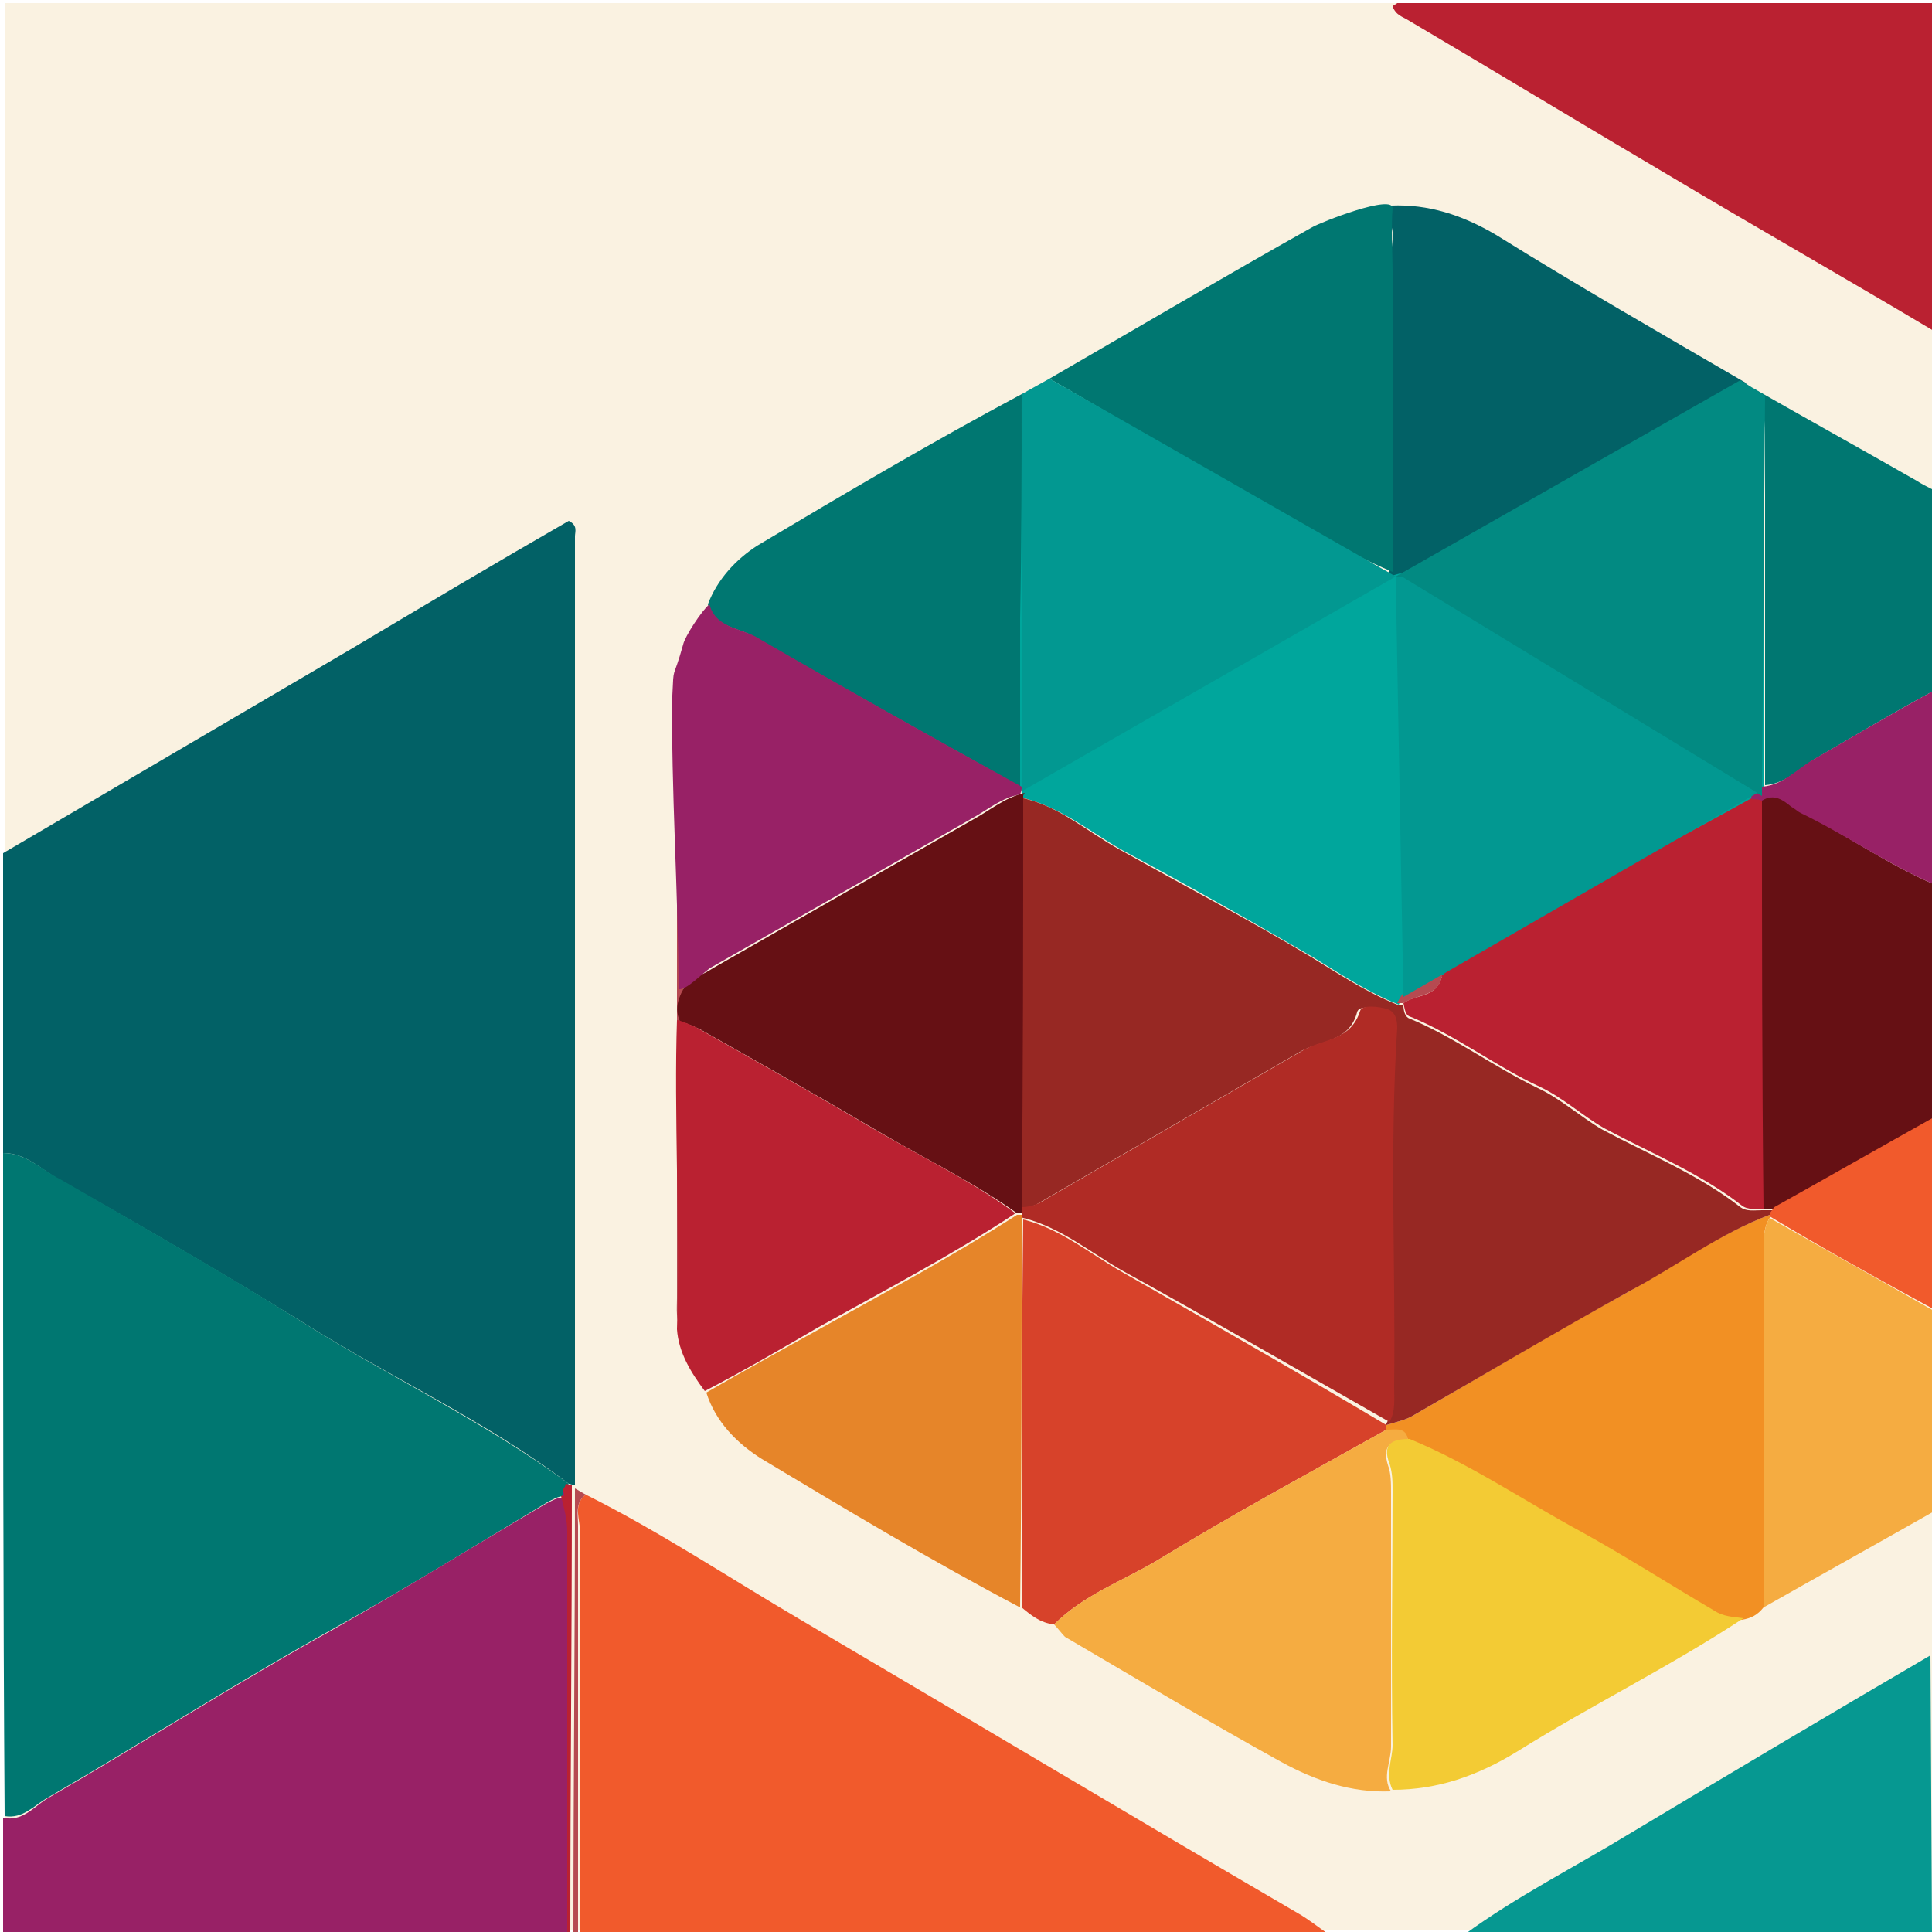 <?xml version="1.0" encoding="utf-8"?>
<!-- Generator: Adobe Illustrator 24.3.0, SVG Export Plug-In . SVG Version: 6.00 Build 0)  -->
<svg version="1.1" id="Layer_1" xmlns="http://www.w3.org/2000/svg" xmlns:xlink="http://www.w3.org/1999/xlink" x="0px" y="0px"
	 width="125px" height="125px" viewBox="0 0 125 125" style="enable-background:new 0 0 125 125;" xml:space="preserve">
<style type="text/css">
	.st0{fill:#FAF2E1;}
	.st1{fill:#026166;}
	.st2{fill:#007771;}
	.st3{fill:#F15A2C;}
	.st4{fill:#982166;}
	.st5{fill:#BA2131;}
	.st6{fill:#B64A51;}
	.st7{fill:#00A69C;}
	.st8{fill:#F29023;}
	.st9{fill:#D7422A;}
	.st10{fill:#F5AC41;}
	.st11{fill:#F3CB34;}
	.st12{fill:#E68529;}
	.st13{fill:#972823;}
	.st14{fill:#661014;}
	.st15{fill:#B02B25;}
	.st16{fill:#069891;}
	.st17{fill:#028A82;}
	.st18{fill:#029891;}
</style>
<rect x="0.3" y="0.2" class="st0" width="124.7" height="124.7"/>
<g>
	<path class="st1" d="M0.2,55.2c7.5-4.4,15-8.8,22.5-13.2c4.7-2.8,9.4-5.6,14.1-8.3c0.6,0.3,0.4,0.7,0.4,1c0,20.2,0,40.5,0,60.7
		c0,0.2,0,0.5,0,0.7c-0.1,0-0.3-0.1-0.4-0.1c-5.4-4.1-11.6-6.9-17.3-10.5c-5.2-3.2-10.4-6.2-15.7-9.2c-1.1-0.6-2.1-1.7-3.6-1.7
		C0.2,68.1,0.2,61.7,0.2,55.2z"/>
	<path class="st2" d="M0.2,74.6c1.5,0,2.5,1.1,3.7,1.7c5.2,3,10.5,6,15.6,9.2C25.2,89.1,31.4,92,36.8,96c-0.1,0.1-0.2,0.3-0.2,0.4
		s-0.1,0.2-0.1,0.4l0,0c-0.4,0-0.7,0.2-1.1,0.4c-4.5,2.7-9,5.5-13.7,8.1c-6.3,3.5-12.4,7.4-18.6,11c-0.9,0.5-1.6,1.4-2.8,1.2
		C0.2,103.3,0.2,88.9,0.2,74.6z"/>
	<path class="st3" d="M37.9,96.7c4.8,2.4,9.3,5.4,13.9,8.1c10.7,6.3,21.4,12.7,32.2,19c0.7,0.4,1.3,0.9,1.9,1.3
		c-16.1,0-32.2,0-48.4,0c0-8.8,0-17.6,0-26.4C37.4,98,37.2,97.2,37.9,96.7z"/>
	<path class="st4" d="M0.2,117.6c1.2,0.3,2-0.7,2.8-1.2c6.2-3.6,12.3-7.5,18.6-11c4.6-2.6,9.1-5.4,13.7-8.1c0.4-0.2,0.7-0.4,1.1-0.4
		c0.2,0.7,0.4,1.5,0.4,2.3c0,8.7,0,17.4,0,26c-11.7,0-24.9,0-36.6,0c0-0.8,0-1.5,0-1.5S0.2,119.6,0.2,117.6z"/>
	<path class="st5" d="M36.7,125.1c0-8.7,0-17.4,0-26c0-0.8-0.2-1.5-0.4-2.3l0,0c0,0,0.1,0,0.1-0.1s0-0.2,0-0.3
		c0.1-0.1,0.2-0.3,0.2-0.4c0.1,0,0.3,0.1,0.4,0.1v0.1c0,9.6-0.1,19.2-0.1,28.8C36.9,125.1,36.8,125.1,36.7,125.1z"/>
	<path class="st6" d="M37.1,125.1c0-9.6,0.1-19.2,0.1-28.8c0.2,0.1,0.5,0.3,0.7,0.4c-0.7,0.5-0.5,1.3-0.5,2c0,8.8,0,17.6,0,26.4
		C37.3,125.1,37.2,125.1,37.1,125.1z"/>
	<path class="st7" d="M114.1,50.9c-0.4,0.1-0.7,0.3-0.7,0.8c-4.5,2.5-9,4.9-13.5,7.5c-2.2,1.3-4.6,2.3-6.6,4
		c-1.2,0.1-2.3,0.5-2.8,1.8c-2-0.8-3.8-2-5.6-3.1c-4.1-2.4-8.2-4.7-12.3-6.9c-2.1-1.2-4-2.8-6.5-3.4c0-0.1,0-0.1,0-0.2
		c0-0.1,0-0.3-0.1-0.4c0-3.6,0-7.3,0-10.9c0-4.8,0-9.6,0.1-14.5c0.6-0.3,1.2-0.7,1.7-1c3.9,2.3,7.8,4.7,11.9,6.9
		c3.4,1.9,6.7,4.1,10.3,5.6c0.6-0.2,1.2-0.3,1.7-0.5c4-2.3,7.9-4.7,12-7c3-1.7,5.8-3.8,9.3-4.6c0.1,0.1,0.2,0.2,0.3,0.2
		c0.6,0.9,0.8,1.9,0.8,3C114.1,35.7,114.1,43.3,114.1,50.9z"/>
	<path class="st8" d="M114.5,78.6c0,0.1,0,0.1,0,0.2c-0.4,0.6-0.4,1.4-0.4,2.1c0,7.7,0,15.4,0,23.1c-0.4,0.5-0.8,0.7-1.4,0.8
		c-0.6-0.1-1.3-0.1-1.9-0.5c-2.8-1.7-5.6-3.5-8.6-5.1c-3.7-2-7.2-4.4-11.1-6c-0.2-0.9-0.9-0.6-1.4-0.7c0-0.1,0-0.2,0-0.3
		c0.6-0.2,1.2-0.3,1.7-0.6c4.7-2.7,9.3-5.5,14.1-8.1C108.5,81.8,111.3,79.8,114.5,78.6z"/>
	<path class="st9" d="M89.7,92.2c0,0.1,0,0.2,0,0.3c-5,2.8-10,5.5-14.9,8.5c-2.2,1.3-4.7,2.2-6.6,4.1c-0.9-0.1-1.5-0.6-2.1-1.1
		c0-8.4,0-16.7,0.1-25.1c2.4,0.6,4.3,2.2,6.4,3.4C78.2,85.5,84,88.8,89.7,92.2L89.7,92.2z"/>
	<path class="st1" d="M96.8,15.2c-2.2-1.3-4.4-2-6.8-1.9c0,0.4,0,0.9,0,1.3c0.3,0.7-0.1,1.8-0.1,2.7c0,6.7,0,13.3,0,20
		c0.6-0.2,1.2-0.3,1.7-0.6c4-2.4,8.5-4.2,12.2-6.8c2.9-1.9,6.5-3,9.2-5.1C107.5,21.6,102.1,18.5,96.8,15.2z"/>
	<path class="st10" d="M68.2,105.1c1.9-1.9,4.4-2.8,6.6-4.1c4.9-3,9.9-5.7,14.9-8.5c0.6,0,1.3-0.2,1.4,0.7c-1.1,0-1.7,0.3-1.3,1.6
		C90,95.3,90,96,90,96.6c0,5.5,0,10.9,0,16.4c0,1-0.6,2,0,2.9c-2.6,0.1-4.9-0.7-7.1-1.9c-4.7-2.6-9.4-5.4-14-8.1
		C68.7,105.7,68.4,105.3,68.2,105.1z"/>
	<path class="st11" d="M90.1,115.8c-0.5-1,0-2,0-2.9c-0.1-5.5,0-10.9,0-16.4c0-0.6,0-1.2-0.2-1.8c-0.5-1.3,0.2-1.6,1.3-1.6
		c3.9,1.6,7.4,4,11.1,6c2.9,1.6,5.7,3.4,8.6,5.1c0.6,0.4,1.2,0.4,1.9,0.5c-4.7,3.1-9.8,5.6-14.6,8.6C95.6,114.9,93,115.8,90.1,115.8
		z"/>
	<path class="st2" d="M66.1,25.5c0,4.8,0,9.6-0.1,14.5c0,3.6,0,7.3,0,10.9c-5.7-3.2-11.5-6.4-17.2-9.7c-1-0.6-2.6-0.6-3-2.1
		c0.6-1.6,1.8-2.9,3.2-3.8C54.7,31.9,60.3,28.6,66.1,25.5z"/>
	<path class="st12" d="M66.1,78.9c0,8.4,0,16.7-0.1,25.1c-5.7-3-11.2-6.3-16.7-9.6c-1.6-1-3-2.4-3.6-4.3c2.4-1.4,4.8-2.7,7.3-4.1
		c4.3-2.4,8.6-4.7,12.8-7.4c0.1,0,0.2,0,0.3,0C66.1,78.6,66.1,78.8,66.1,78.9z"/>
	<path class="st2" d="M90.1,13.5c-0.1,1,0,3.2,0,4.1c0,6.5,0,13,0,19.4c-3.6-1.5-6.9-3.7-10.3-5.6c-4-2.2-7.9-4.6-11.9-6.9
		c5.7-3.3,11.3-6.6,17-9.8C85.4,14.4,90.2,12.5,90.1,13.5z"/>
	<path class="st6" d="M45.2,40.4c0.6,1.7-0.7,3-0.7,4.6c0.1,6,0,12,0,18.1c-0.5,1.1-0.5,2.3,0,3.4c-0.7,6.5-0.1,13.1-0.4,19.6
		c-0.4-0.7-0.3-1.4-0.3-2.1c0-12.8,0-25.7,0-38.5C43.9,43.7,44.2,41.9,45.2,40.4z"/>
	<path class="st2" d="M88.3,13.8c-0.3,0.3-0.7,0.3-1.1,0.2C87.5,13.7,87.9,13.7,88.3,13.8z"/>
	<path class="st4" d="M36.5,96.5c0,0.1,0,0.2,0,0.3c0,0-0.1,0-0.1,0.1C36.4,96.7,36.4,96.6,36.5,96.5z"/>
	<path class="st13" d="M114.5,78.6c-3.2,1.2-6,3.3-9,4.9c-4.7,2.6-9.4,5.4-14.1,8.1c-0.5,0.3-1.1,0.4-1.7,0.6v-0.1
		c0.4-0.7,0.3-1.5,0.3-2.3c0.1-7.7-0.3-15.5,0.2-23.2c0-0.5-0.1-1-0.6-1.2c-0.6-0.2-1.7-0.4-1.8,0.1c-0.5,1.9-2.3,1.8-3.6,2.5
		c-5.7,3.3-11.4,6.6-17.1,9.9c-0.4,0.2-0.8,0.3-1.2,0.3c0-8.9,0-17.8,0.1-26.6c2.5,0.5,4.3,2.2,6.5,3.4c4.1,2.3,8.3,4.5,12.3,6.9
		c1.8,1.1,3.6,2.3,5.6,3.1h0.2h0.2c0,0.4,0.1,0.8,0.4,0.9c2.9,1.2,5.4,3.1,8.3,4.5c1.5,0.7,2.8,1.9,4.2,2.7c3,1.6,6.2,2.9,8.9,5
		c0.4,0.3,0.9,0.2,1.4,0.2c0.2,0,0.5,0,0.7,0C114.7,78.3,114.6,78.4,114.5,78.6z"/>
	<path class="st5" d="M114.1,78.2c-0.5,0-1,0.1-1.4-0.2c-2.7-2.1-5.9-3.4-8.9-5c-1.4-0.8-2.7-2-4.2-2.7c-2.8-1.3-5.4-3.3-8.3-4.5
		c-0.4-0.1-0.4-0.5-0.5-0.9c0.8-0.6,2.2-0.3,2.5-1.8c2-1.7,4.4-2.7,6.6-4c4.4-2.6,9-5,13.5-7.5c0.2,0,0.4,0,0.7,0.1
		C114.1,60.5,114.1,69.3,114.1,78.2z"/>
	<path class="st14" d="M66.2,51.5c0,8.9,0,17.8-0.1,26.6c0,0.1,0,0.2,0,0.4c-0.1,0-0.2,0-0.3,0c-2.8-2-5.9-3.5-8.8-5.2
		c-3.9-2.3-7.8-4.5-11.7-6.7c-0.2-0.1-1.1-0.5-1.3-0.5c-0.5-1.1,0.1-1.9,0.7-3c0.6,0.1,1-0.2,1.5-0.5c5.6-3.2,11.2-6.4,16.8-9.6
		c1.1-0.6,2-1.4,3.3-1.7C66.2,51.4,66.2,51.5,66.2,51.5z"/>
	<path class="st6" d="M93.3,63.1c-0.2,1.4-1.6,1.2-2.5,1.8h-0.2h-0.2C91,63.6,92.1,63.2,93.3,63.1z"/>
	<path class="st15" d="M66.1,78.5c0-0.1,0-0.2,0-0.4c0.4,0,0.8-0.1,1.2-0.3c5.7-3.3,11.4-6.6,17.1-9.9c1.3-0.7,3-0.6,3.6-2.5
		c0.1-0.4,1.2-0.3,1.8-0.1c0.5,0.2,0.6,0.7,0.6,1.2c-0.5,7.7-0.1,15.5-0.2,23.2c0,0.8,0.1,1.6-0.3,2.3c-5.8-3.3-11.5-6.6-17.3-9.8
		c-2.1-1.2-4-2.8-6.4-3.4C66.1,78.8,66.1,78.6,66.1,78.5z"/>
</g>
<g>
	<path class="st16" d="M124.9,107.1c-6.5,3.8-12.9,7.6-19.4,11.5c-3.6,2.2-7.4,4.1-10.8,6.6c9.9,0,19.8,0,29.7,0
		c0.3,0,0.5,0,0.6-0.1L124.9,107.1C125,107,125,107,124.9,107.1z"/>
	<path class="st14" d="M125.1,57.2c-3-1.3-5.7-3.2-8.6-4.7c-0.2-0.1-0.4-0.2-0.6-0.4c-0.5-0.4-1.1-0.9-1.9-0.4
		c0,8.8,0,17.6,0.1,26.5c0.2,0,0.5,0,0.7,0c3.4-1.9,6.9-3.9,10.3-5.8V57.2z"/>
	<path class="st10" d="M114.5,78.8L114.5,78.8c-0.4,0.6-0.4,1.4-0.4,2.1c0,7.7,0,15.4,0,23.1c3.7-2.1,7.3-4.1,11-6.2v-13
		C121.6,82.8,118,80.8,114.5,78.8z"/>
	<path class="st2" d="M125.1,44.7v-13c-0.4-0.2-0.8-0.4-1.1-0.6c-3.5-2-7.1-4-10.6-6c0.6,0.9,0.8,1.9,0.8,3c0,7.6,0,15.2,0,22.7
		c1.4-0.1,2.3-1.2,3.4-1.8C120,47.6,122.5,46.1,125.1,44.7z"/>
	<path class="st4" d="M125.1,57.2V44.7c-2.6,1.4-5.1,2.9-7.7,4.4c-1.1,0.6-2,1.7-3.4,1.8c-0.4,0.1-0.7,0.3-0.7,0.8
		c0.2,0,0.4,0,0.7,0.1c0.8-0.5,1.4,0,1.9,0.4c0.2,0.1,0.4,0.3,0.6,0.4C119.4,54,122.1,55.9,125.1,57.2z"/>
	<path class="st3" d="M125.1,84.7V72.3c-3.4,1.9-6.9,3.9-10.3,5.8l0,0c-0.1,0.1-0.2,0.3-0.3,0.4c0,0.1,0,0.1,0,0.2l0,0
		C118,80.8,121.6,82.8,125.1,84.7z"/>
	<path class="st5" d="M90.4,0.2c-0.1,0.1-0.2,0.1-0.3,0.2c0.2,0.6,0.7,0.7,1,0.9c5.6,3.3,11.2,6.7,16.8,10
		c5.7,3.4,11.5,6.7,17.2,10.1V0.2H90.4z"/>
</g>
<polygon class="st17" points="90.3,37.3 112.6,24.6 114.2,25.6 114,51.5 "/>
<polygon class="st18" points="66.1,51.2 66.1,25.5 67.9,24.5 90.3,37.3 "/>
<polygon class="st18" points="90.8,64.5 90.3,37.3 90.7,37.3 113.7,51.3 "/>
<path class="st4" d="M45.9,39.1c0.4,1.5,1.9,1.5,3,2.1c5.7,3.3,11.4,6.5,17.2,9.7c0,0.2,0,0.2-0.1,0.5c-1.2,0.2-2.1,1-3.2,1.6
	c-5.6,3.2-11.2,6.4-16.8,9.6c-0.5,0.3-1.6,1.5-2.1,1.4c0-6-0.5-13.2-0.4-19c0.1-2.1,0-0.8,0.7-3.3C44.3,41.2,45.4,39.5,45.9,39.1z"
	/>
<path class="st5" d="M65.7,78.5c-4.1,2.7-8.5,5-12.8,7.4c-2.4,1.4-4.8,2.8-7.3,4.1c-0.9-1.2-1.7-2.5-1.8-4c0.2-6.5-0.2-14.2,0-20
	c0.2,0,1.1,0.4,1.3,0.5c3.9,2.2,7.8,4.4,11.7,6.7C59.9,75,63,76.5,65.7,78.5z"/>
</svg>
